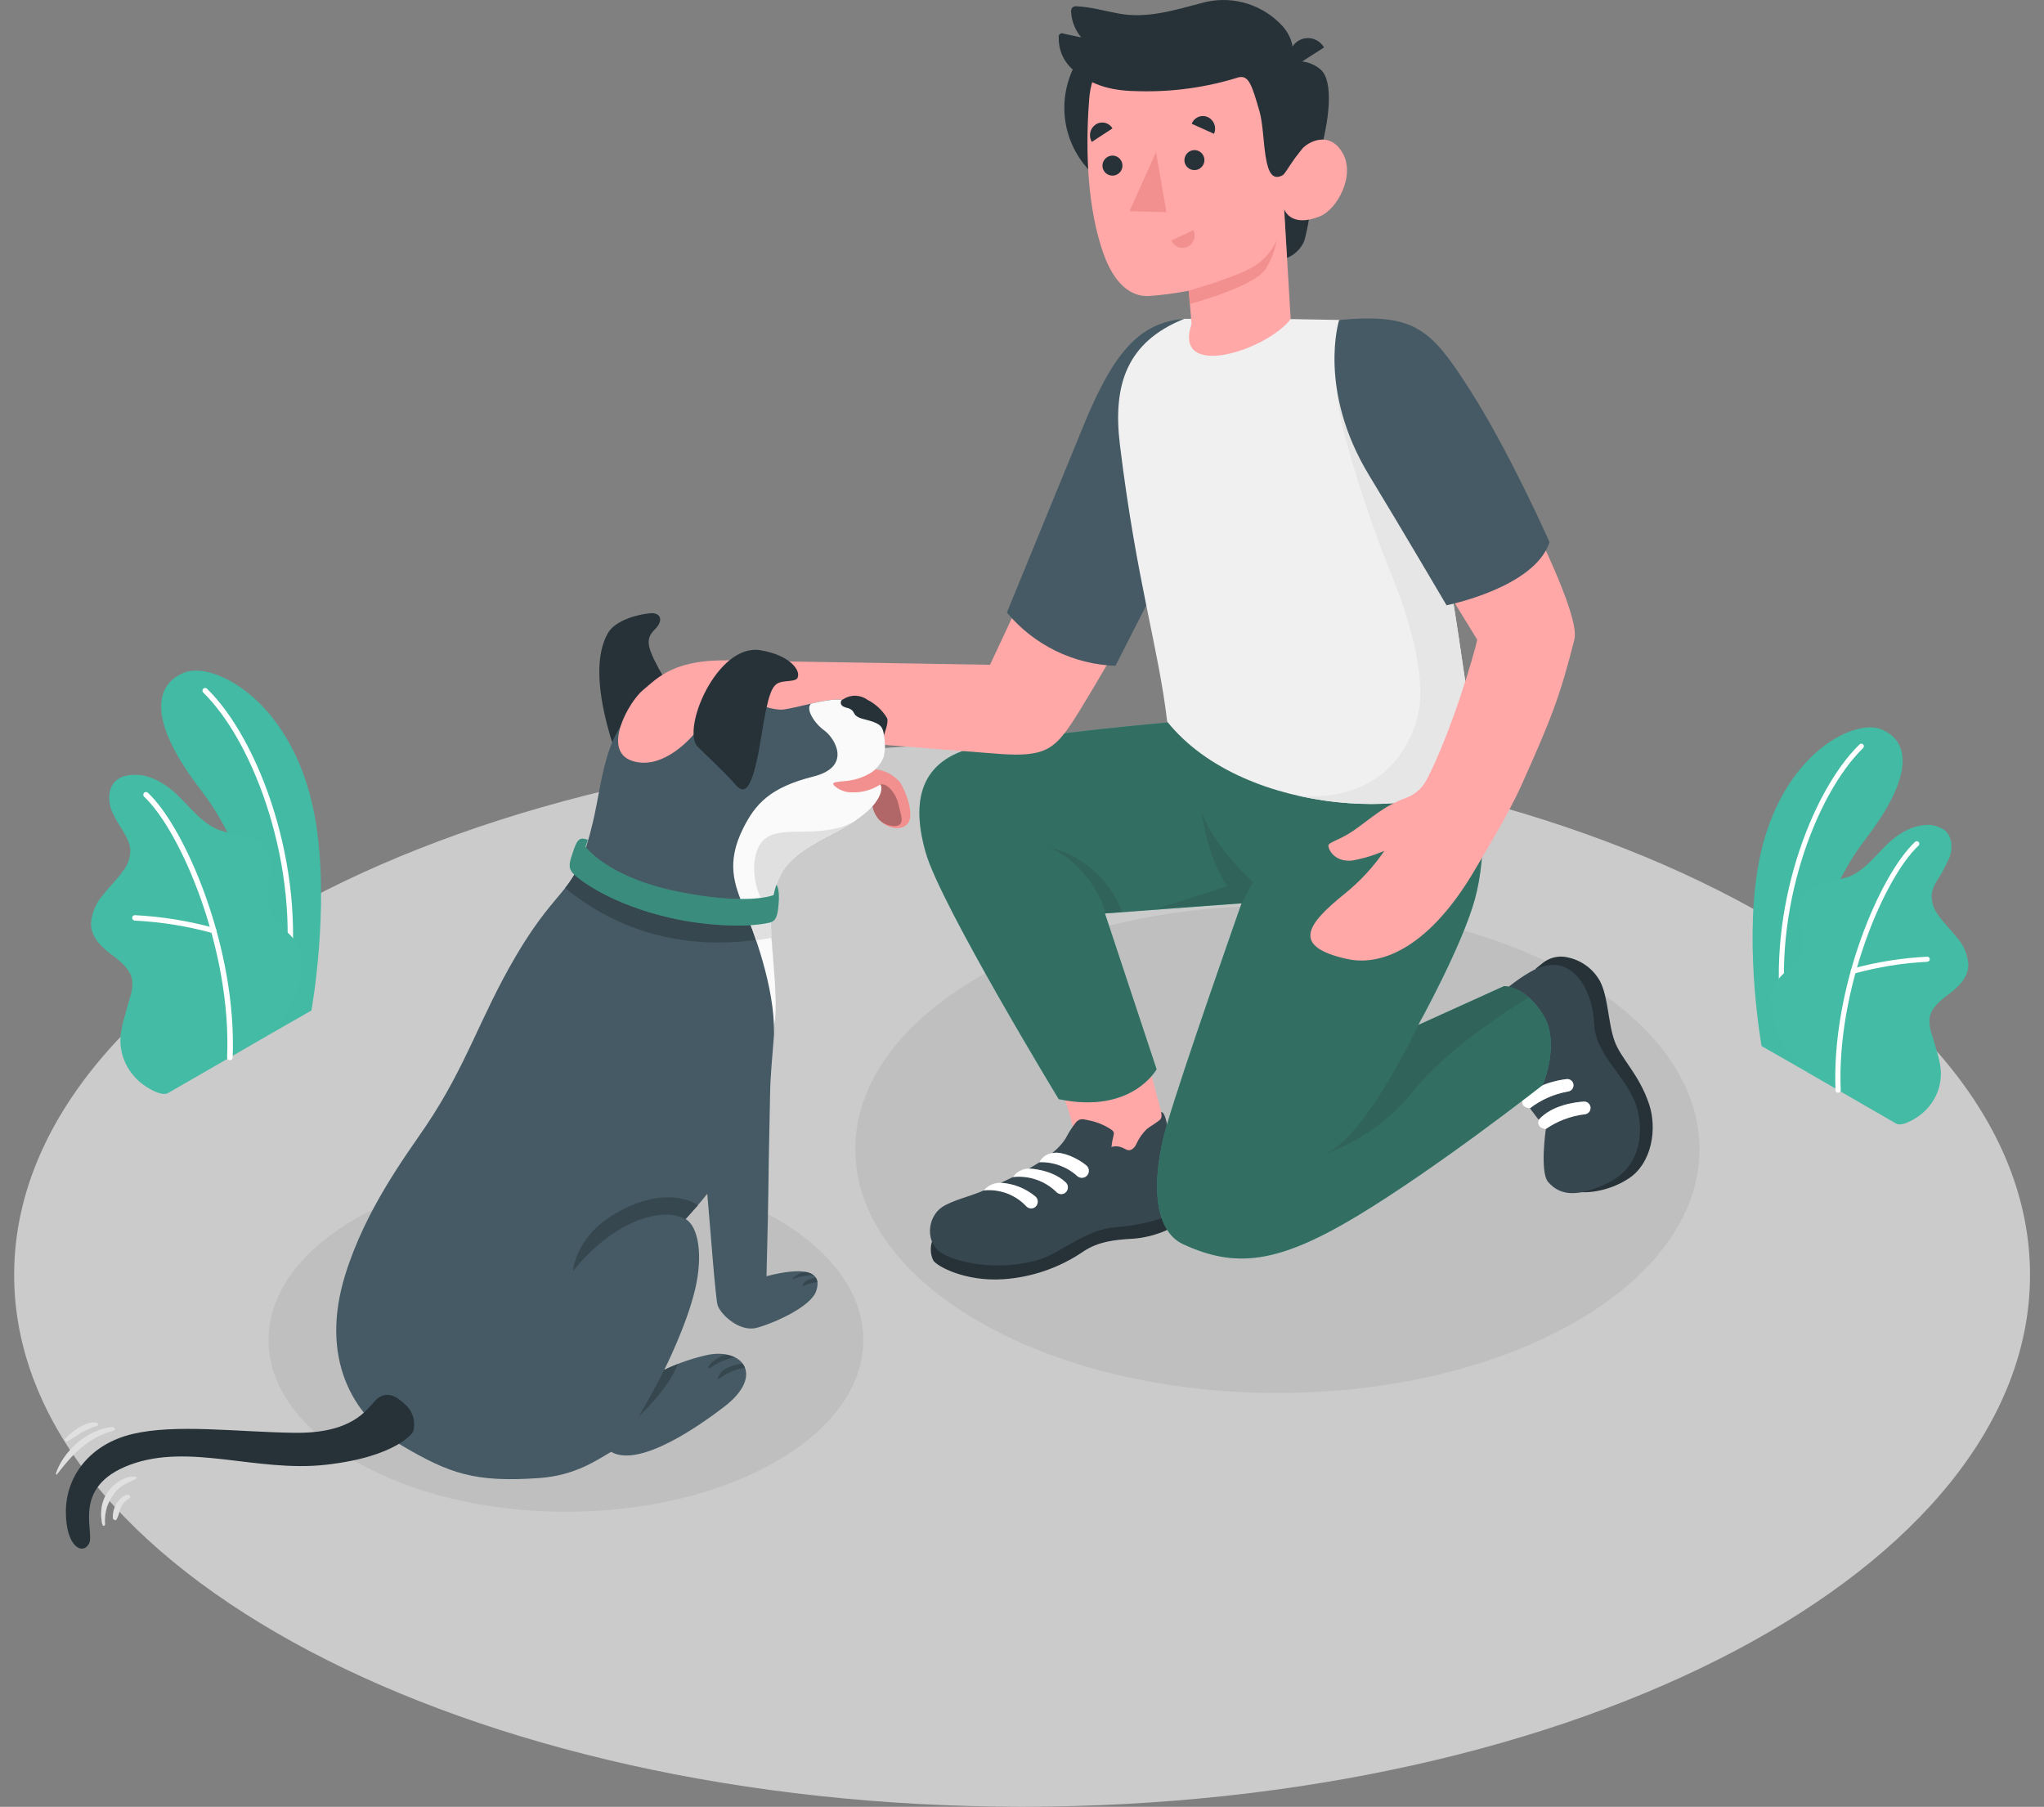 <svg width="112" height="99" viewBox="0 0 112 99" fill="none" xmlns="http://www.w3.org/2000/svg">
<rect x="0" y="0" width="112" height="99" fill="#808080" stroke="none"/>
<path opacity="0.7" d="M56.005 98.993C86.507 98.993 111.234 85.947 111.234 69.854C111.234 53.761 86.507 40.715 56.005 40.715C25.502 40.715 0.775 53.761 0.775 69.854C0.775 85.947 25.502 98.993 56.005 98.993Z" fill="#EBEBEB"/>
<path opacity="0.07" d="M31.011 82.831C40.011 82.831 47.307 78.619 47.307 73.423C47.307 68.227 40.011 64.015 31.011 64.015C22.011 64.015 14.714 68.227 14.714 73.423C14.714 78.619 22.011 82.831 31.011 82.831Z" fill="#222222"/>
<path opacity="0.07" d="M69.995 76.324C82.769 76.324 93.124 70.346 93.124 62.971C93.124 55.596 82.769 49.618 69.995 49.618C57.221 49.618 46.865 55.596 46.865 62.971C46.865 70.346 57.221 76.324 69.995 76.324Z" fill="#222222"/>
<path d="M98.481 58.432L96.528 57.317C96.528 57.317 95.59 52.158 96.291 47.721C97.277 41.485 101.521 39.339 103.066 39.953C104.61 40.568 104.968 42.422 102.184 46.024C100.541 48.15 98.427 52.638 98.481 58.432Z" fill="#44BBA4"/>
<g opacity="0.1">
<path opacity="0.1" d="M98.481 58.432L96.528 57.317C96.528 57.317 95.59 52.158 96.291 47.721C97.277 41.485 101.521 39.339 103.066 39.953C104.61 40.568 104.968 42.422 102.184 46.024C100.541 48.15 98.427 52.638 98.481 58.432Z" fill="#222222"/>
</g>
<path d="M97.772 55.955H97.793C97.811 55.953 97.828 55.947 97.844 55.938C97.859 55.928 97.873 55.916 97.884 55.901C97.895 55.886 97.903 55.87 97.907 55.852C97.912 55.834 97.912 55.816 97.909 55.798C97.104 49.956 99.451 43.563 102.09 40.985C102.116 40.958 102.13 40.922 102.13 40.886C102.13 40.849 102.116 40.813 102.09 40.786C102.077 40.773 102.062 40.763 102.045 40.756C102.028 40.749 102.01 40.745 101.991 40.745C101.973 40.745 101.955 40.749 101.938 40.756C101.921 40.763 101.905 40.773 101.892 40.786C99.207 43.41 96.812 49.91 97.632 55.836C97.637 55.869 97.654 55.9 97.68 55.922C97.706 55.944 97.738 55.956 97.772 55.955Z" fill="white"/>
<path d="M103.896 61.561C104.206 61.739 104.841 61.35 105.085 61.188C105.502 60.904 105.839 60.517 106.063 60.065C106.317 59.552 106.406 58.972 106.317 58.406C106.267 58.109 106.196 57.815 106.106 57.528C106.025 57.241 105.943 56.956 105.852 56.672C105.753 56.395 105.711 56.101 105.727 55.808C105.804 55.224 106.322 54.815 106.794 54.462C107.315 54.071 107.859 53.555 107.856 52.849C107.817 52.303 107.599 51.785 107.236 51.376C106.898 50.949 106.5 50.573 106.195 50.123C105.956 49.809 105.832 49.423 105.842 49.029C105.873 48.787 105.954 48.555 106.078 48.346C106.364 47.909 106.614 47.45 106.827 46.974C107 46.481 106.975 45.869 106.591 45.516C106.419 45.388 106.224 45.295 106.016 45.243C105.808 45.191 105.591 45.181 105.38 45.214C104.979 45.264 104.594 45.4 104.252 45.612C103.134 46.232 102.497 47.558 101.31 48.036C100.839 48.181 100.359 48.298 99.873 48.386C99.398 48.513 98.91 48.757 98.689 49.196C98.255 50.068 99.062 51.139 98.755 52.062C98.486 52.879 97.691 53.192 97.246 53.928C97.064 54.253 96.99 54.628 97.038 54.998C97.076 55.622 97.229 56.234 97.488 56.804C97.778 57.37 98.11 57.915 98.481 58.432C98.499 58.452 103.85 61.528 103.896 61.561Z" fill="#44BBA4"/>
<path d="M100.726 59.872C100.745 59.872 100.763 59.868 100.78 59.86C100.797 59.853 100.812 59.842 100.824 59.828C100.837 59.815 100.847 59.799 100.853 59.782C100.859 59.764 100.862 59.746 100.861 59.727C100.632 54.203 103.236 48.102 105.128 46.329C105.154 46.303 105.168 46.268 105.168 46.231C105.168 46.195 105.154 46.16 105.128 46.133C105.115 46.12 105.1 46.109 105.083 46.102C105.066 46.095 105.048 46.091 105.029 46.091C105.01 46.091 104.992 46.095 104.975 46.102C104.958 46.109 104.943 46.12 104.93 46.133C103 47.942 100.343 54.145 100.576 59.748C100.578 59.766 100.583 59.783 100.592 59.799C100.6 59.815 100.611 59.83 100.625 59.841C100.639 59.853 100.655 59.861 100.673 59.867C100.69 59.872 100.708 59.874 100.726 59.872Z" fill="white"/>
<path d="M101.554 53.344H101.597C102.906 52.983 104.25 52.766 105.606 52.697C105.624 52.696 105.642 52.692 105.659 52.684C105.675 52.676 105.69 52.666 105.703 52.652C105.715 52.639 105.725 52.623 105.732 52.606C105.738 52.589 105.741 52.57 105.74 52.552C105.74 52.533 105.737 52.515 105.729 52.498C105.722 52.481 105.711 52.466 105.697 52.454C105.683 52.441 105.667 52.432 105.65 52.426C105.632 52.42 105.614 52.418 105.595 52.42C104.213 52.488 102.841 52.706 101.506 53.073C101.475 53.083 101.449 53.104 101.432 53.132C101.415 53.16 101.408 53.193 101.413 53.225C101.418 53.258 101.434 53.287 101.458 53.309C101.483 53.331 101.514 53.343 101.547 53.344H101.554Z" fill="white"/>
<path d="M14.983 56.555L17.064 55.366C17.064 55.366 18.062 49.862 17.318 45.132C16.266 38.485 11.73 36.192 10.094 36.852C8.458 37.512 8.062 39.483 11.034 43.324C12.786 45.592 15.039 50.383 14.983 56.555Z" fill="#44BBA4"/>
<g opacity="0.1">
<path opacity="0.1" d="M14.983 56.555L17.064 55.366C17.064 55.366 18.062 49.862 17.318 45.132C16.266 38.485 11.73 36.192 10.094 36.852C8.458 37.512 8.062 39.483 11.034 43.324C12.786 45.592 15.039 50.383 14.983 56.555Z" fill="#222222"/>
</g>
<path d="M15.738 53.908H15.717C15.679 53.902 15.643 53.882 15.62 53.85C15.596 53.819 15.585 53.779 15.591 53.74C16.452 47.515 13.947 40.695 11.135 37.944C11.108 37.917 11.093 37.88 11.093 37.841C11.093 37.803 11.108 37.766 11.135 37.738C11.162 37.711 11.199 37.694 11.237 37.694C11.276 37.693 11.313 37.707 11.341 37.733C14.206 40.527 16.756 47.464 15.885 53.781C15.88 53.816 15.863 53.849 15.835 53.872C15.808 53.896 15.774 53.908 15.738 53.908Z" fill="white"/>
<path d="M9.207 59.89C8.88 60.081 8.191 59.666 7.938 59.494C7.493 59.19 7.133 58.777 6.894 58.295C6.625 57.743 6.536 57.121 6.64 56.517C6.691 56.199 6.766 55.885 6.863 55.577C6.949 55.275 7.036 54.97 7.117 54.665C7.224 54.371 7.269 54.058 7.249 53.746C7.17 53.123 6.617 52.687 6.114 52.308C5.563 51.902 4.986 51.353 4.986 50.606C5.027 50.024 5.259 49.471 5.646 49.034C6.002 48.574 6.431 48.173 6.764 47.693C7.02 47.359 7.153 46.947 7.142 46.527C7.109 46.269 7.022 46.021 6.888 45.798C6.634 45.31 6.274 44.861 6.091 44.337C5.908 43.814 5.933 43.159 6.345 42.783C6.68 42.473 7.181 42.43 7.635 42.461C8.062 42.513 8.472 42.658 8.837 42.885C10.028 43.548 10.709 44.957 11.974 45.468C12.473 45.625 12.982 45.75 13.498 45.841C14.006 45.976 14.514 46.237 14.768 46.707C15.232 47.635 14.371 48.778 14.696 49.755C14.986 50.627 15.832 50.962 16.307 51.747C16.501 52.093 16.579 52.493 16.53 52.887C16.488 53.553 16.324 54.205 16.048 54.812C15.739 55.417 15.386 55.998 14.991 56.55C14.963 56.575 9.258 59.862 9.207 59.89Z" fill="#44BBA4"/>
<path d="M12.588 58.092C12.549 58.09 12.511 58.072 12.485 58.043C12.457 58.014 12.443 57.976 12.444 57.937C12.697 52.044 9.903 45.539 7.894 43.649C7.867 43.621 7.851 43.583 7.851 43.544C7.851 43.504 7.867 43.466 7.894 43.438C7.923 43.411 7.96 43.396 8 43.396C8.039 43.396 8.077 43.411 8.105 43.438C10.162 45.366 12.997 51.98 12.748 57.957C12.747 57.976 12.741 57.995 12.732 58.012C12.723 58.03 12.711 58.045 12.696 58.057C12.681 58.07 12.664 58.079 12.646 58.085C12.627 58.091 12.608 58.093 12.588 58.092Z" fill="white"/>
<path d="M11.704 51.129C11.69 51.132 11.675 51.132 11.661 51.129C10.265 50.745 8.83 50.514 7.384 50.441C7.344 50.439 7.308 50.422 7.281 50.392C7.254 50.364 7.24 50.325 7.242 50.286C7.242 50.266 7.246 50.247 7.254 50.229C7.262 50.211 7.274 50.195 7.288 50.181C7.303 50.168 7.32 50.158 7.339 50.151C7.357 50.145 7.377 50.142 7.396 50.144C8.868 50.219 10.327 50.455 11.748 50.847C11.783 50.857 11.813 50.879 11.833 50.909C11.852 50.939 11.861 50.975 11.855 51.011C11.85 51.047 11.832 51.08 11.804 51.103C11.776 51.126 11.741 51.138 11.704 51.137V51.129Z" fill="white"/>
<path d="M85.72 65.11C86.449 65.498 88.006 65.392 89.258 64.561C90.51 63.731 90.815 61.861 90.361 60.497C89.807 58.846 88.837 58.038 88.473 57.05C88.11 56.062 88.128 54.614 87.665 53.748C87.48 53.417 87.225 53.13 86.918 52.907C86.611 52.683 86.26 52.529 85.888 52.453C85.65 52.398 85.404 52.399 85.167 52.455C84.93 52.511 84.709 52.621 84.521 52.776L84.155 53.068L85.72 65.11Z" fill="#263238"/>
<path d="M83.289 60.004L84.701 61.874C84.701 61.874 84.366 64.216 84.826 64.757C85.504 65.557 86.497 65.575 88.059 64.838C89.837 63.997 90.04 62.242 89.756 60.942C89.355 59.09 87.417 57.932 87.353 56.103C87.29 54.274 86.101 51.93 83.843 53.258C82.24 54.167 80.856 55.824 80.856 55.824L83.289 60.004Z" fill="#37474F"/>
<path d="M84.701 61.861C85.33 61.426 86.055 61.15 86.815 61.056C86.874 61.054 86.931 61.038 86.982 61.008C87.033 60.978 87.075 60.936 87.105 60.885C87.135 60.834 87.152 60.776 87.153 60.718C87.155 60.659 87.141 60.6 87.114 60.548C87.084 60.487 87.036 60.436 86.977 60.402C86.918 60.368 86.85 60.352 86.782 60.357C86.274 60.39 85.037 60.556 84.318 61.345C84.165 61.828 84.701 61.861 84.701 61.861Z" fill="white"/>
<path d="M83.84 60.72C84.445 60.253 85.155 59.941 85.908 59.809C85.964 59.803 86.019 59.783 86.066 59.751C86.113 59.719 86.152 59.677 86.178 59.627C86.205 59.577 86.219 59.521 86.22 59.464C86.22 59.407 86.206 59.351 86.18 59.301C86.146 59.241 86.096 59.192 86.035 59.161C85.974 59.13 85.905 59.117 85.837 59.125C85.329 59.186 84.104 59.415 83.429 60.24C83.302 60.715 83.84 60.72 83.84 60.72Z" fill="white"/>
<path opacity="0.3" d="M84.701 61.861C85.33 61.426 86.055 61.15 86.815 61.056C86.874 61.054 86.931 61.038 86.982 61.008C87.033 60.978 87.075 60.936 87.105 60.885C87.135 60.834 87.152 60.776 87.153 60.718C87.155 60.659 87.141 60.6 87.114 60.548C87.084 60.487 87.036 60.436 86.977 60.402C86.918 60.368 86.85 60.352 86.782 60.357C86.274 60.39 85.037 60.556 84.318 61.345C84.165 61.828 84.701 61.861 84.701 61.861Z" fill="white"/>
<path opacity="0.3" d="M83.84 60.72C84.445 60.253 85.155 59.941 85.908 59.809C85.964 59.803 86.019 59.783 86.066 59.751C86.113 59.719 86.152 59.677 86.178 59.627C86.205 59.577 86.219 59.521 86.22 59.464C86.22 59.407 86.206 59.351 86.18 59.301C86.146 59.241 86.096 59.192 86.035 59.161C85.974 59.13 85.905 59.117 85.837 59.125C85.329 59.186 84.104 59.415 83.429 60.24C83.302 60.715 83.84 60.72 83.84 60.72Z" fill="white"/>
<path d="M63.063 64.322L58.862 62.656C58.931 61.574 58.189 59.763 57.462 57.972L62.418 56.377L63.688 61.15L63.063 64.322Z" fill="#FFA8A7"/>
<path d="M51.072 68.013C50.961 68.352 50.982 68.72 51.13 69.044C51.275 69.347 52.85 70.233 54.973 70.091C56.548 69.984 58.065 69.458 59.367 68.567C60.178 68.031 61.021 67.932 62.072 67.871C63.124 67.81 64.506 67.287 64.737 66.794C64.968 66.301 64.701 65.455 64.701 65.455L51.072 68.013Z" fill="#263238"/>
<path d="M59.647 61.383L59.477 61.348C59.386 61.324 59.29 61.319 59.197 61.333C59.097 61.366 59.009 61.428 58.943 61.51C58.736 61.776 58.554 62.061 58.4 62.361C57.955 63.088 57.02 63.69 55.999 64.238C55.306 64.612 54.625 64.901 53.909 65.224C53.193 65.546 52.207 65.752 51.623 66.138C50.79 66.7 50.681 68.112 51.623 68.678C52.443 69.158 54.6 69.679 56.86 69.039C58.092 68.691 59.459 67.375 61.077 67.248C62.093 67.167 64.049 66.877 64.709 66.098C64.963 65.752 64.628 64.655 64.359 63.705C64.066 62.671 63.96 60.847 63.617 60.939C63.617 60.939 63.708 61.193 63.576 61.335C63.444 61.477 62.969 61.749 62.832 61.868C62.593 62.103 62.4 62.381 62.263 62.686C62.207 62.823 62.103 62.935 61.971 63.001C61.798 63.067 61.669 62.958 61.516 62.89C61.323 62.801 61.105 62.785 60.902 62.844C60.922 62.639 60.958 62.436 61.011 62.237C61.033 62.174 61.039 62.107 61.026 62.041C60.998 61.98 60.952 61.928 60.894 61.894C60.517 61.64 60.093 61.467 59.647 61.383Z" fill="#37474F"/>
<path d="M56.952 63.68C57.026 63.538 57.135 63.417 57.268 63.328C57.401 63.239 57.554 63.186 57.714 63.172C58.181 63.085 59.007 63.426 59.522 63.852C59.571 63.892 59.609 63.943 59.633 64.001C59.658 64.059 59.667 64.122 59.662 64.184C59.657 64.247 59.636 64.307 59.602 64.36C59.568 64.413 59.521 64.457 59.467 64.487C59.397 64.524 59.318 64.539 59.239 64.531C59.161 64.522 59.087 64.49 59.027 64.439C58.461 63.925 57.716 63.652 56.952 63.68Z" fill="white"/>
<path d="M55.502 64.493C55.603 64.349 55.738 64.232 55.895 64.151C56.051 64.07 56.225 64.028 56.401 64.028C56.401 64.028 57.622 64.063 58.379 64.769C58.426 64.808 58.463 64.857 58.486 64.912C58.51 64.968 58.519 65.029 58.514 65.089C58.509 65.149 58.49 65.207 58.458 65.258C58.425 65.309 58.381 65.351 58.329 65.382C58.262 65.418 58.186 65.433 58.11 65.425C58.034 65.416 57.964 65.384 57.907 65.333C57.595 65.022 57.217 64.784 56.8 64.639C56.384 64.493 55.94 64.443 55.502 64.493Z" fill="white"/>
<path d="M53.901 65.224C54.018 65.091 54.162 64.985 54.323 64.912C54.484 64.84 54.659 64.803 54.836 64.805C55.53 64.847 56.192 65.109 56.728 65.552C56.775 65.59 56.812 65.639 56.835 65.695C56.859 65.751 56.868 65.812 56.863 65.872C56.858 65.932 56.839 65.991 56.806 66.042C56.774 66.093 56.73 66.136 56.678 66.166C56.611 66.202 56.534 66.217 56.459 66.208C56.383 66.199 56.312 66.166 56.256 66.115C55.96 65.794 55.593 65.546 55.184 65.391C54.775 65.237 54.336 65.179 53.901 65.224Z" fill="white"/>
<path opacity="0.3" d="M56.952 63.68C57.026 63.538 57.135 63.417 57.268 63.328C57.401 63.239 57.554 63.186 57.714 63.172C58.181 63.085 59.007 63.426 59.522 63.852C59.571 63.892 59.609 63.943 59.633 64.001C59.658 64.059 59.667 64.122 59.662 64.184C59.657 64.247 59.636 64.307 59.602 64.36C59.568 64.413 59.521 64.457 59.467 64.487C59.397 64.524 59.318 64.539 59.239 64.531C59.161 64.522 59.087 64.49 59.027 64.439C58.461 63.925 57.716 63.652 56.952 63.68Z" fill="white"/>
<path opacity="0.3" d="M55.502 64.493C55.603 64.349 55.738 64.232 55.895 64.151C56.051 64.07 56.225 64.028 56.401 64.028C56.401 64.028 57.622 64.063 58.379 64.769C58.426 64.808 58.463 64.857 58.486 64.912C58.51 64.968 58.519 65.029 58.514 65.089C58.509 65.149 58.49 65.207 58.458 65.258C58.425 65.309 58.381 65.351 58.329 65.382C58.262 65.418 58.186 65.433 58.11 65.425C58.034 65.416 57.964 65.384 57.907 65.333C57.595 65.022 57.217 64.784 56.8 64.639C56.384 64.493 55.94 64.443 55.502 64.493Z" fill="white"/>
<path opacity="0.3" d="M53.901 65.224C54.018 65.091 54.162 64.985 54.323 64.912C54.484 64.84 54.659 64.803 54.836 64.805C55.53 64.847 56.192 65.109 56.728 65.552C56.775 65.59 56.812 65.639 56.835 65.695C56.859 65.751 56.868 65.812 56.863 65.872C56.858 65.932 56.839 65.991 56.806 66.042C56.774 66.093 56.73 66.136 56.678 66.166C56.611 66.202 56.534 66.217 56.459 66.208C56.383 66.199 56.312 66.166 56.256 66.115C55.96 65.794 55.593 65.546 55.184 65.391C54.775 65.237 54.336 65.179 53.901 65.224Z" fill="white"/>
<path d="M80.856 41.612C81.267 43.324 81.526 46.692 80.813 49.278C80.099 51.864 77.711 56.161 77.711 56.161L82.413 54.03C82.413 54.03 83.518 53.987 84.529 55.554C85.54 57.121 84.529 59.453 84.529 59.453C84.529 59.453 78.793 63.956 74.369 66.624C69.987 69.26 67.689 69.489 64.826 68.17C63.182 67.408 63.078 64.614 63.922 61.688C64.765 58.762 68.029 49.496 68.029 49.496L60.546 50.05L63.376 58.587C63.376 58.587 62.014 61.069 58.011 60.223C58.011 60.223 51.567 49.618 50.734 46.745C49.901 43.873 50.409 41.617 53.528 40.919C56.744 40.197 64.45 39.542 64.45 39.542L80.856 41.612Z" fill="#44BBA4"/>
<path opacity="0.5" d="M80.856 41.612C81.267 43.324 81.526 46.692 80.813 49.278C80.099 51.864 77.711 56.161 77.711 56.161L82.413 54.03C82.413 54.03 83.518 53.987 84.529 55.554C85.54 57.121 84.529 59.453 84.529 59.453C84.529 59.453 78.793 63.956 74.369 66.624C69.987 69.26 67.689 69.489 64.826 68.17C63.182 67.408 63.078 64.614 63.922 61.688C64.765 58.762 68.029 49.496 68.029 49.496L60.546 50.05L63.376 58.587C63.376 58.587 62.014 61.069 58.011 60.223C58.011 60.223 51.567 49.618 50.734 46.745C49.901 43.873 50.409 41.617 53.528 40.919C56.744 40.197 64.45 39.542 64.45 39.542L80.856 41.612Z" fill="#222222"/>
<path opacity="0.15" d="M68.034 49.494L68.659 48.325C68.659 48.325 66.568 46.489 65.844 44.487C65.844 44.487 66.147 47.004 67.252 48.551L63.495 49.765L68.034 49.494Z" fill="#222222"/>
<path opacity="0.15" d="M77.437 59.791C79.446 57.215 83.739 54.665 83.754 54.655C82.916 53.944 82.413 54.03 82.413 54.03L77.711 56.161C77.711 56.161 74.867 62.313 72.553 63.251C74.47 62.573 76.161 61.375 77.437 59.791Z" fill="#222222"/>
<path opacity="0.15" d="M60.551 50.047C60.551 49.509 59.444 47.223 57.462 46.415C58.373 46.636 59.216 47.075 59.919 47.694C60.622 48.314 61.163 49.095 61.496 49.971L60.551 50.047Z" fill="#222222"/>
<path d="M64.267 17.754C63.01 17.64 61.219 19.644 60.203 22.816C59.187 25.989 54.247 36.425 54.247 36.425L39.784 36.187L42.098 40.296C42.098 40.296 53.121 41.193 54.828 41.312C57.208 41.477 57.762 41.058 58.737 39.6C59.713 38.142 63.353 31.754 63.353 31.754L64.267 17.754Z" fill="#FFA8A7"/>
<path d="M65.255 17.482C64.216 17.439 63.197 17.776 62.39 18.432C61.293 19.329 60.406 20.794 59.324 23.431C58.466 25.519 55.171 33.563 55.171 33.563C55.902 34.44 56.81 35.153 57.835 35.656C58.86 36.159 59.979 36.44 61.12 36.481L66.888 25.168L65.255 17.482Z" fill="#455A64"/>
<path d="M77.808 23.398C79.195 28.612 80.99 42.366 80.99 42.366C78.72 45.005 68.242 44.886 63.957 39.539C63.449 35.31 62.294 31.95 61.366 24.383C60.958 21.048 61.76 18.727 64.892 17.469L70.711 17.482L74.521 17.551C76.599 18.666 77.285 21.432 77.808 23.398Z" fill="#F0F0F0"/>
<path d="M71.138 43.599C75.303 44.541 79.626 43.952 80.99 42.367C80.99 42.367 79.195 28.613 77.808 23.398C77.588 22.504 77.318 21.623 77 20.759L73.266 21.414C73.205 22.895 74.945 28.326 76.182 31.32C77.251 33.919 78.001 36.743 77.795 38.584C77.589 40.426 76.058 44.002 71.138 43.599Z" fill="#E6E6E6"/>
<path d="M68.301 5.493C68.382 6.479 68.169 7.467 67.689 8.331C67.208 9.196 66.482 9.898 65.603 10.35C64.723 10.802 63.729 10.983 62.747 10.87C61.764 10.757 60.837 10.354 60.083 9.714C59.33 9.074 58.782 8.225 58.511 7.274C58.24 6.323 58.258 5.313 58.561 4.371C58.864 3.43 59.44 2.6 60.215 1.986C60.99 1.371 61.93 1.001 62.916 0.921C64.236 0.815 65.544 1.236 66.554 2.093C67.564 2.951 68.192 4.173 68.301 5.493Z" fill="#263238"/>
<path d="M72.217 8.745C72.217 8.745 71.709 12.605 71.443 13.255C71.257 13.657 70.924 13.971 70.513 14.134L70.355 11.462L72.217 8.745Z" fill="#263238"/>
<path d="M70.772 3.39C71.052 3.335 71.341 3.344 71.617 3.417C71.893 3.49 72.149 3.625 72.365 3.812C73.083 4.437 72.873 6.606 72.222 8.744L70.716 9.042L70.772 3.39Z" fill="#263238"/>
<path d="M70.264 9.08C70.584 9.237 70.973 8.618 71.316 8.193C71.659 7.769 72.84 7.132 73.564 8.374C74.287 9.616 73.266 11.473 72.324 11.854C70.701 12.509 70.366 11.462 70.366 11.462L70.721 17.482C69.413 19.202 64.252 20.858 65.288 17.759L65.143 15.93C64.405 16.072 63.658 16.17 62.908 16.225C62.057 16.243 61.087 15.689 60.442 13.837C59.639 11.521 59.444 8.503 59.68 5.455C59.987 1.305 64.91 0.802 67.94 2.384C70.97 3.967 70.264 9.08 70.264 9.08Z" fill="#FFA8A7"/>
<path d="M70.294 9.593C70.429 9.517 70.955 8.577 71.311 8.193C71.788 7.68 70.772 3.39 70.772 3.39C70.772 3.39 71.191 2.273 70.089 1.239C69.538 0.704 68.857 0.323 68.113 0.134C67.369 -0.054 66.588 -0.044 65.85 0.164C64.364 0.556 62.847 1.031 61.305 0.744C60.543 0.604 59.781 0.383 59.019 0.347C58.93 0.333 58.839 0.354 58.765 0.406C58.734 0.444 58.711 0.489 58.699 0.537C58.686 0.586 58.685 0.636 58.694 0.685C58.727 1.187 58.921 1.665 59.245 2.049L58.283 1.846C58.251 1.828 58.215 1.821 58.179 1.823C58.143 1.826 58.108 1.839 58.08 1.862C58.051 1.884 58.03 1.914 58.018 1.948C58.006 1.982 58.005 2.019 58.014 2.054C58.005 2.394 58.073 2.731 58.212 3.041C58.352 3.351 58.559 3.626 58.819 3.845C59.903 4.749 61.041 4.988 62.441 4.998C64.281 5.042 66.115 4.785 67.871 4.236C68.43 4.114 68.595 4.653 69.022 6.126C69.378 7.426 69.129 10.268 70.294 9.593Z" fill="#263238"/>
<path d="M70.79 3.728L72.55 2.6C72.482 2.48 72.389 2.376 72.279 2.293C72.169 2.209 72.043 2.15 71.909 2.117C71.775 2.084 71.636 2.079 71.5 2.102C71.364 2.125 71.234 2.175 71.117 2.25C70.885 2.408 70.722 2.649 70.661 2.924C70.6 3.199 70.646 3.486 70.79 3.728Z" fill="#263238"/>
<path d="M65.133 15.93C65.133 15.93 67.826 15.168 68.74 14.574C69.279 14.236 69.703 13.742 69.957 13.159C69.859 13.73 69.646 14.275 69.332 14.762C68.702 15.712 65.194 16.657 65.194 16.657L65.133 15.93Z" fill="#F28F8F"/>
<path d="M64.902 8.838C64.915 8.945 64.959 9.045 65.029 9.127C65.098 9.208 65.19 9.268 65.293 9.298C65.396 9.328 65.505 9.327 65.608 9.296C65.71 9.264 65.801 9.203 65.87 9.121C65.938 9.038 65.98 8.937 65.992 8.831C66.004 8.724 65.984 8.616 65.935 8.521C65.886 8.426 65.81 8.347 65.717 8.294C65.624 8.241 65.517 8.217 65.41 8.224C65.336 8.23 65.264 8.251 65.198 8.286C65.133 8.32 65.074 8.367 65.027 8.425C64.98 8.482 64.944 8.548 64.923 8.619C64.901 8.69 64.894 8.765 64.902 8.838Z" fill="#263238"/>
<path d="M65.298 6.781L66.523 7.332C66.596 7.164 66.601 6.973 66.536 6.801C66.471 6.628 66.341 6.488 66.175 6.41C66.093 6.375 66.005 6.357 65.916 6.356C65.827 6.356 65.739 6.374 65.657 6.408C65.575 6.443 65.501 6.494 65.439 6.558C65.378 6.622 65.33 6.698 65.298 6.781Z" fill="#263238"/>
<path d="M65.4 12.608L64.186 13.177C64.22 13.259 64.27 13.333 64.333 13.395C64.396 13.457 64.471 13.506 64.554 13.538C64.636 13.571 64.725 13.586 64.813 13.584C64.902 13.582 64.989 13.562 65.07 13.525C65.232 13.444 65.357 13.303 65.418 13.133C65.48 12.962 65.473 12.774 65.4 12.608Z" fill="#F28F8F"/>
<path d="M59.825 7.777L60.957 7.035C60.913 6.959 60.853 6.893 60.783 6.841C60.712 6.788 60.631 6.751 60.545 6.731C60.459 6.71 60.371 6.708 60.284 6.723C60.197 6.738 60.114 6.771 60.041 6.819C59.888 6.92 59.781 7.076 59.741 7.255C59.701 7.433 59.731 7.62 59.825 7.777Z" fill="#263238"/>
<path d="M60.411 9.141C60.425 9.247 60.468 9.347 60.538 9.429C60.607 9.511 60.699 9.57 60.802 9.6C60.905 9.63 61.014 9.629 61.117 9.598C61.219 9.566 61.31 9.506 61.379 9.423C61.447 9.34 61.49 9.24 61.501 9.133C61.513 9.026 61.493 8.919 61.444 8.823C61.395 8.728 61.319 8.649 61.226 8.596C61.133 8.543 61.026 8.519 60.919 8.526C60.845 8.532 60.773 8.553 60.707 8.587C60.641 8.622 60.583 8.669 60.535 8.726C60.488 8.784 60.453 8.85 60.431 8.921C60.41 8.992 60.403 9.067 60.411 9.141Z" fill="#263238"/>
<path d="M63.345 8.335L63.911 11.625L61.892 11.569L63.345 8.335Z" fill="#F28F8F"/>
<path d="M86.266 35.046C86.538 33.979 84.811 30.172 82.71 26.108C79.042 19.052 77.445 17.642 74.364 17.84L75.324 25.902L80.942 35.046C80.797 35.808 79.474 40.261 78.148 42.768C77.907 43.209 77.513 43.547 77.041 43.718C75.771 44.188 75.174 44.812 74.148 45.521C73.345 46.077 72.746 46.133 72.789 46.37C72.842 46.677 73.218 47.231 74.079 47.152C74.691 47.044 75.287 46.865 75.857 46.618C75.244 47.514 74.502 48.313 73.655 48.991C71.686 50.591 70.66 51.851 73.825 52.547C75.806 52.976 78.384 51.785 80.787 47.706C81.478 46.532 82.606 44.68 83.327 43.111C84.996 39.392 85.481 38.16 86.266 35.046Z" fill="#FFA8A7"/>
<path d="M73.378 17.53C73.378 17.53 72.164 21.34 75.024 26.052C76.726 28.846 79.263 33.164 79.263 33.164C79.263 33.164 84.089 32.207 84.907 29.707C84.907 29.707 82.758 24.841 80.566 21.401C78.374 17.962 77.526 17.17 73.378 17.53Z" fill="#455A64"/>
<path d="M33.556 40.718C32.634 37.784 32.659 35.828 33.302 34.703C33.729 33.941 35.06 33.649 35.629 33.601C36.197 33.553 36.391 33.989 35.87 34.497C35.349 35.005 35.545 35.483 35.824 36.108C36.17 36.814 36.578 37.488 37.043 38.122L33.556 40.718Z" fill="#263238"/>
<path d="M45.755 42.856C45.923 42.824 46.093 42.802 46.264 42.793C46.776 42.76 47.273 42.603 47.711 42.336C48.024 42.135 48.268 41.842 48.407 41.498C48.483 41.222 48.504 40.933 48.468 40.649C48.469 40.419 48.438 40.19 48.374 39.968C48.184 39.372 47.65 38.97 47.137 38.658C45.974 37.952 44.732 38.564 43.01 38.864C41.704 39.09 39.2 37.022 36.129 38.127C33.134 39.209 33.101 42.422 32.499 44.998C31.516 49.201 30.762 48.15 28.278 52.364C26.281 55.76 25.58 58.366 23.34 61.691C22.23 63.334 20.038 66.237 18.918 69.844C17.534 74.297 19.207 77.571 22.083 79.242C24.623 80.728 26.007 81.236 29.548 80.984C31.521 80.845 32.7 80.001 33.485 79.549C35.07 80.464 38.486 77.995 39.688 77.073C41.938 75.348 40.678 73.806 38.699 74.253C37.904 74.435 37.132 74.704 36.396 75.056C36.396 75.056 37.615 72.661 38.092 70.629C38.529 68.764 38.27 67.192 37.562 66.791C37.996 66.326 38.392 65.866 38.755 65.409C38.903 67.075 39.202 71.111 39.319 71.505C39.474 72.013 40.523 73.009 41.476 72.75C42.428 72.491 44.43 71.597 44.722 70.741C45.11 69.593 43.96 69.415 42.001 69.925V69.882C42.057 67.792 42.1 65.775 42.123 63.684C42.139 62.435 42.179 61.185 42.197 59.935C42.212 58.919 42.319 57.919 42.395 56.91C42.446 56.24 42.481 55.572 42.466 54.899C42.431 53.212 42.212 51.376 42.243 50.581C42.271 49.349 42.441 48.066 43.34 47.192C44.239 46.319 45.408 45.877 46.449 45.247C46.832 45.021 47.192 44.76 47.526 44.467C47.841 44.185 48.463 43.451 48.237 42.981C47.695 43.335 47.045 43.482 46.403 43.398C46.142 43.346 45.9 43.225 45.702 43.047C45.686 43.035 45.673 43.02 45.663 43.002C45.654 42.985 45.649 42.965 45.649 42.945C45.657 42.889 45.71 42.869 45.755 42.856Z" fill="#455A64"/>
<path d="M40.381 36.204C36.949 36.016 36.03 37.162 35.245 37.799C34.46 38.437 32.926 41.152 34.663 41.698C36.401 42.244 38.021 40.23 38.021 40.23L40.381 36.204Z" fill="#FFA8A7"/>
<path d="M42.108 51.35C42.108 51.096 42.128 50.738 42.131 50.566C42.131 50.347 42.349 50.129 42.362 49.91C40.945 50.036 39.52 50.058 38.1 49.974C34.336 49.809 32.652 47.838 32.652 47.838L31.796 47.274C31.584 47.77 31.305 48.235 30.968 48.655C35.286 52.211 39.934 51.691 41.425 51.503L42.108 51.35Z" fill="#37474F"/>
<path d="M47.953 42.145C48.466 42.2 48.941 42.444 49.286 42.829C49.525 43.105 50.221 44.711 49.68 45.191C49.139 45.671 47.925 45.206 47.785 44.02C47.785 44.02 45.898 44.076 45.342 43.278C44.785 42.481 45.702 42.234 46.543 42.201L47.953 42.145Z" fill="#F28F8F"/>
<path d="M48.235 42.986C48.235 42.986 47.455 43.535 47.572 44.032H47.785C47.818 44.351 47.947 44.652 48.153 44.896C48.374 45.117 48.669 45.248 48.981 45.262C49.637 45.262 49.373 44.711 49.235 44.086C49.098 43.461 48.593 42.872 48.235 42.986Z" fill="#B16668"/>
<path d="M22.177 76.931C22.393 77.113 22.551 77.354 22.633 77.625C22.714 77.895 22.714 78.184 22.634 78.455C22.634 78.455 21.791 79.819 17.836 80.258C14.056 80.677 10.373 79.047 7.122 80.258C3.871 81.47 5.217 83.933 4.879 84.576C4.541 85.219 3.609 84.779 3.609 82.836C3.609 80.893 4.912 79.128 7.269 78.569C9.627 78.01 12.944 78.457 16.093 78.505C19.312 78.556 20.071 77.253 20.576 76.728C21.166 76.136 21.75 76.527 22.177 76.931Z" fill="#263238"/>
<path d="M48.372 39.969C48.181 39.372 47.648 38.971 47.135 38.658C46.322 38.165 45.471 38.315 44.442 38.554C44.13 38.828 44.585 39.6 45.171 40.027C45.758 40.454 46.695 42.013 44.569 42.547C42.187 43.146 41.389 44.053 40.724 45.379C39.766 47.291 40.249 48.485 40.78 49.781C41.262 50.957 42.466 54.081 42.41 56.639C42.451 56.06 42.517 55.463 42.504 54.881C42.469 53.194 42.222 51.373 42.25 50.578C42.278 49.346 42.449 48.064 43.348 47.19C44.247 46.316 45.415 45.874 46.457 45.244C46.839 45.019 47.2 44.758 47.534 44.465C47.849 44.183 48.471 43.449 48.245 42.979C47.703 43.332 47.052 43.48 46.411 43.395C46.15 43.344 45.907 43.223 45.71 43.045C45.694 43.033 45.68 43.018 45.671 43C45.662 42.983 45.657 42.963 45.657 42.943C45.657 42.895 45.72 42.874 45.766 42.862C45.933 42.829 46.103 42.808 46.274 42.798C46.786 42.765 47.283 42.608 47.721 42.341C48.035 42.14 48.278 41.847 48.417 41.503C48.494 41.227 48.514 40.939 48.478 40.654C48.476 40.422 48.44 40.191 48.372 39.969Z" fill="#FAFAFA"/>
<path d="M46.878 39.191C46.865 39.176 46.85 39.161 46.838 39.143C46.798 39.07 46.754 39 46.706 38.932C46.611 38.849 46.495 38.794 46.37 38.775C46.19 38.722 46.017 38.628 46.086 38.417C46.106 38.356 46.159 38.33 46.215 38.305C46.414 38.177 46.647 38.112 46.884 38.12C47.12 38.128 47.349 38.207 47.539 38.348C47.98 38.572 48.348 38.915 48.603 39.339C48.72 39.572 48.425 40.296 48.425 40.296C48.433 40.184 48.412 40.071 48.364 39.969C48.227 39.557 47.549 39.481 47.198 39.364C47.08 39.33 46.971 39.272 46.878 39.191Z" fill="#263238"/>
<path d="M43.34 47.185C44.227 46.324 45.408 45.869 46.449 45.239C46.586 45.155 46.723 45.066 46.855 44.985C45.057 46.001 42.977 45.201 41.984 45.907C40.99 46.613 41.222 48.795 41.984 49.646C42.52 50.238 41.646 50.436 41.064 50.502C41.178 50.799 41.3 51.139 41.427 51.518L42.268 51.388C42.268 51.058 42.238 50.797 42.243 50.588C42.268 49.336 42.438 48.066 43.34 47.185Z" fill="#E0E0E0"/>
<path d="M38.245 40.931C38.849 41.521 39.685 42.285 40.317 43.009C40.853 43.621 41.262 43.169 41.714 40.342C42.103 37.914 42.316 37.53 42.73 37.391C43.048 37.284 43.604 37.355 43.703 37.137C43.896 36.702 43.228 35.884 41.671 35.628C39.289 35.229 37.295 40.004 38.245 40.931Z" fill="#263238"/>
<path d="M32.212 46.016C32.133 46.27 32.08 46.392 32.08 46.392C32.08 46.392 33.251 48.056 37.117 48.848C40.983 49.641 42.39 49.044 42.39 49.044C42.428 48.855 42.478 48.668 42.54 48.485C42.54 48.485 42.736 48.635 42.662 49.537C42.608 50.187 42.52 50.464 42.169 50.553C41.082 50.807 38.903 50.779 36.767 50.299C33.482 49.562 31.686 48.173 31.394 47.845C31.102 47.517 31.204 47.251 31.433 46.575C31.661 45.899 31.824 45.882 32.212 46.016Z" fill="#44BBA4"/>
<path opacity="0.3" d="M32.212 46.016C32.133 46.27 32.08 46.392 32.08 46.392C32.08 46.392 33.251 48.056 37.117 48.848C40.983 49.641 42.39 49.044 42.39 49.044C42.428 48.855 42.478 48.668 42.54 48.485C42.54 48.485 42.736 48.635 42.662 49.537C42.608 50.187 42.52 50.464 42.169 50.553C41.082 50.807 38.903 50.779 36.767 50.299C33.482 49.562 31.686 48.173 31.394 47.845C31.102 47.517 31.204 47.251 31.433 46.575C31.661 45.899 31.824 45.882 32.212 46.016Z" fill="#222222"/>
<path d="M37.559 66.801C36.426 66.146 33.782 66.7 31.399 69.638C31.399 69.638 31.498 67.776 33.752 66.471C36.005 65.165 37.64 65.605 38.242 66.037L37.559 66.801Z" fill="#37474F"/>
<path d="M37.14 74.736C36.678 74.916 36.393 75.061 36.393 75.061C35.796 76.275 35.004 77.601 35.004 77.601C35.004 77.601 36.606 76.151 37.14 74.736Z" fill="#37474F"/>
<path d="M40.241 74.365C40.096 74.298 39.942 74.252 39.784 74.228C39.641 74.265 39.502 74.32 39.373 74.391C39.247 74.463 39.13 74.548 39.022 74.645C38.981 74.683 38.748 74.899 38.824 74.962C38.847 74.977 38.875 74.962 38.898 74.962C39.192 74.748 39.519 74.582 39.865 74.469C39.989 74.428 40.114 74.394 40.241 74.365Z" fill="#37474F"/>
<path d="M40.813 74.942C40.779 74.858 40.734 74.779 40.678 74.708C40.104 74.805 39.477 74.99 39.345 75.496C39.345 75.513 39.345 75.579 39.38 75.556C39.612 75.391 39.86 75.248 40.119 75.13C40.342 75.039 40.575 74.976 40.813 74.942Z" fill="#37474F"/>
<path d="M44.585 69.877C44.456 69.779 44.305 69.716 44.145 69.692L44.059 69.709C43.823 69.756 43.605 69.871 43.434 70.04C43.434 70.04 43.434 70.098 43.434 70.09C43.722 69.971 44.027 69.9 44.338 69.88C44.43 69.874 44.508 69.874 44.585 69.877Z" fill="#37474F"/>
<path d="M44.785 70.255C44.777 70.172 44.751 70.092 44.709 70.019C44.641 70.024 44.573 70.034 44.506 70.05C44.3 70.101 44.031 70.197 43.983 70.433C43.983 70.433 43.983 70.477 44.003 70.471C44.199 70.385 44.402 70.317 44.61 70.266C44.668 70.258 44.727 70.258 44.785 70.255Z" fill="#37474F"/>
<path d="M7.462 80.929C6.998 80.82 6.462 81.15 6.137 81.47C5.871 81.735 5.684 82.069 5.598 82.435C5.556 82.62 5.536 82.809 5.54 82.999C5.542 83.094 5.55 83.189 5.565 83.283C5.565 83.375 5.582 83.465 5.616 83.55C5.636 83.586 5.684 83.614 5.72 83.591C5.733 83.579 5.744 83.565 5.75 83.548C5.756 83.532 5.758 83.514 5.756 83.497C5.738 83.186 5.773 82.874 5.86 82.575C5.965 82.29 6.112 82.022 6.294 81.78C6.612 81.363 7.033 81.251 7.468 81.018C7.495 81.002 7.495 80.936 7.462 80.929Z" fill="#E0E0E0"/>
<path d="M7.018 81.896C6.779 81.896 6.533 82.15 6.411 82.343C6.247 82.594 6.167 82.89 6.182 83.189C6.195 83.26 6.327 83.339 6.38 83.263C6.465 83.108 6.526 82.941 6.561 82.768C6.644 82.475 6.841 82.227 7.107 82.079C7.201 82.028 7.079 81.899 7.018 81.896Z" fill="#E0E0E0"/>
<path d="M6.165 78.188C4.803 78.3 3.487 79.478 3.063 80.728C3.063 80.753 3.089 80.83 3.117 80.791C3.973 79.664 4.831 78.775 6.241 78.373C6.368 78.343 6.256 78.18 6.165 78.188Z" fill="#E0E0E0"/>
<path d="M5.298 77.947C4.714 77.843 3.934 78.434 3.559 78.838C3.51 78.889 3.597 79.011 3.658 78.983C3.958 78.825 4.249 78.648 4.526 78.452C4.796 78.319 5.075 78.203 5.359 78.104C5.436 78.069 5.349 77.957 5.298 77.947Z" fill="#E0E0E0"/>
</svg>
